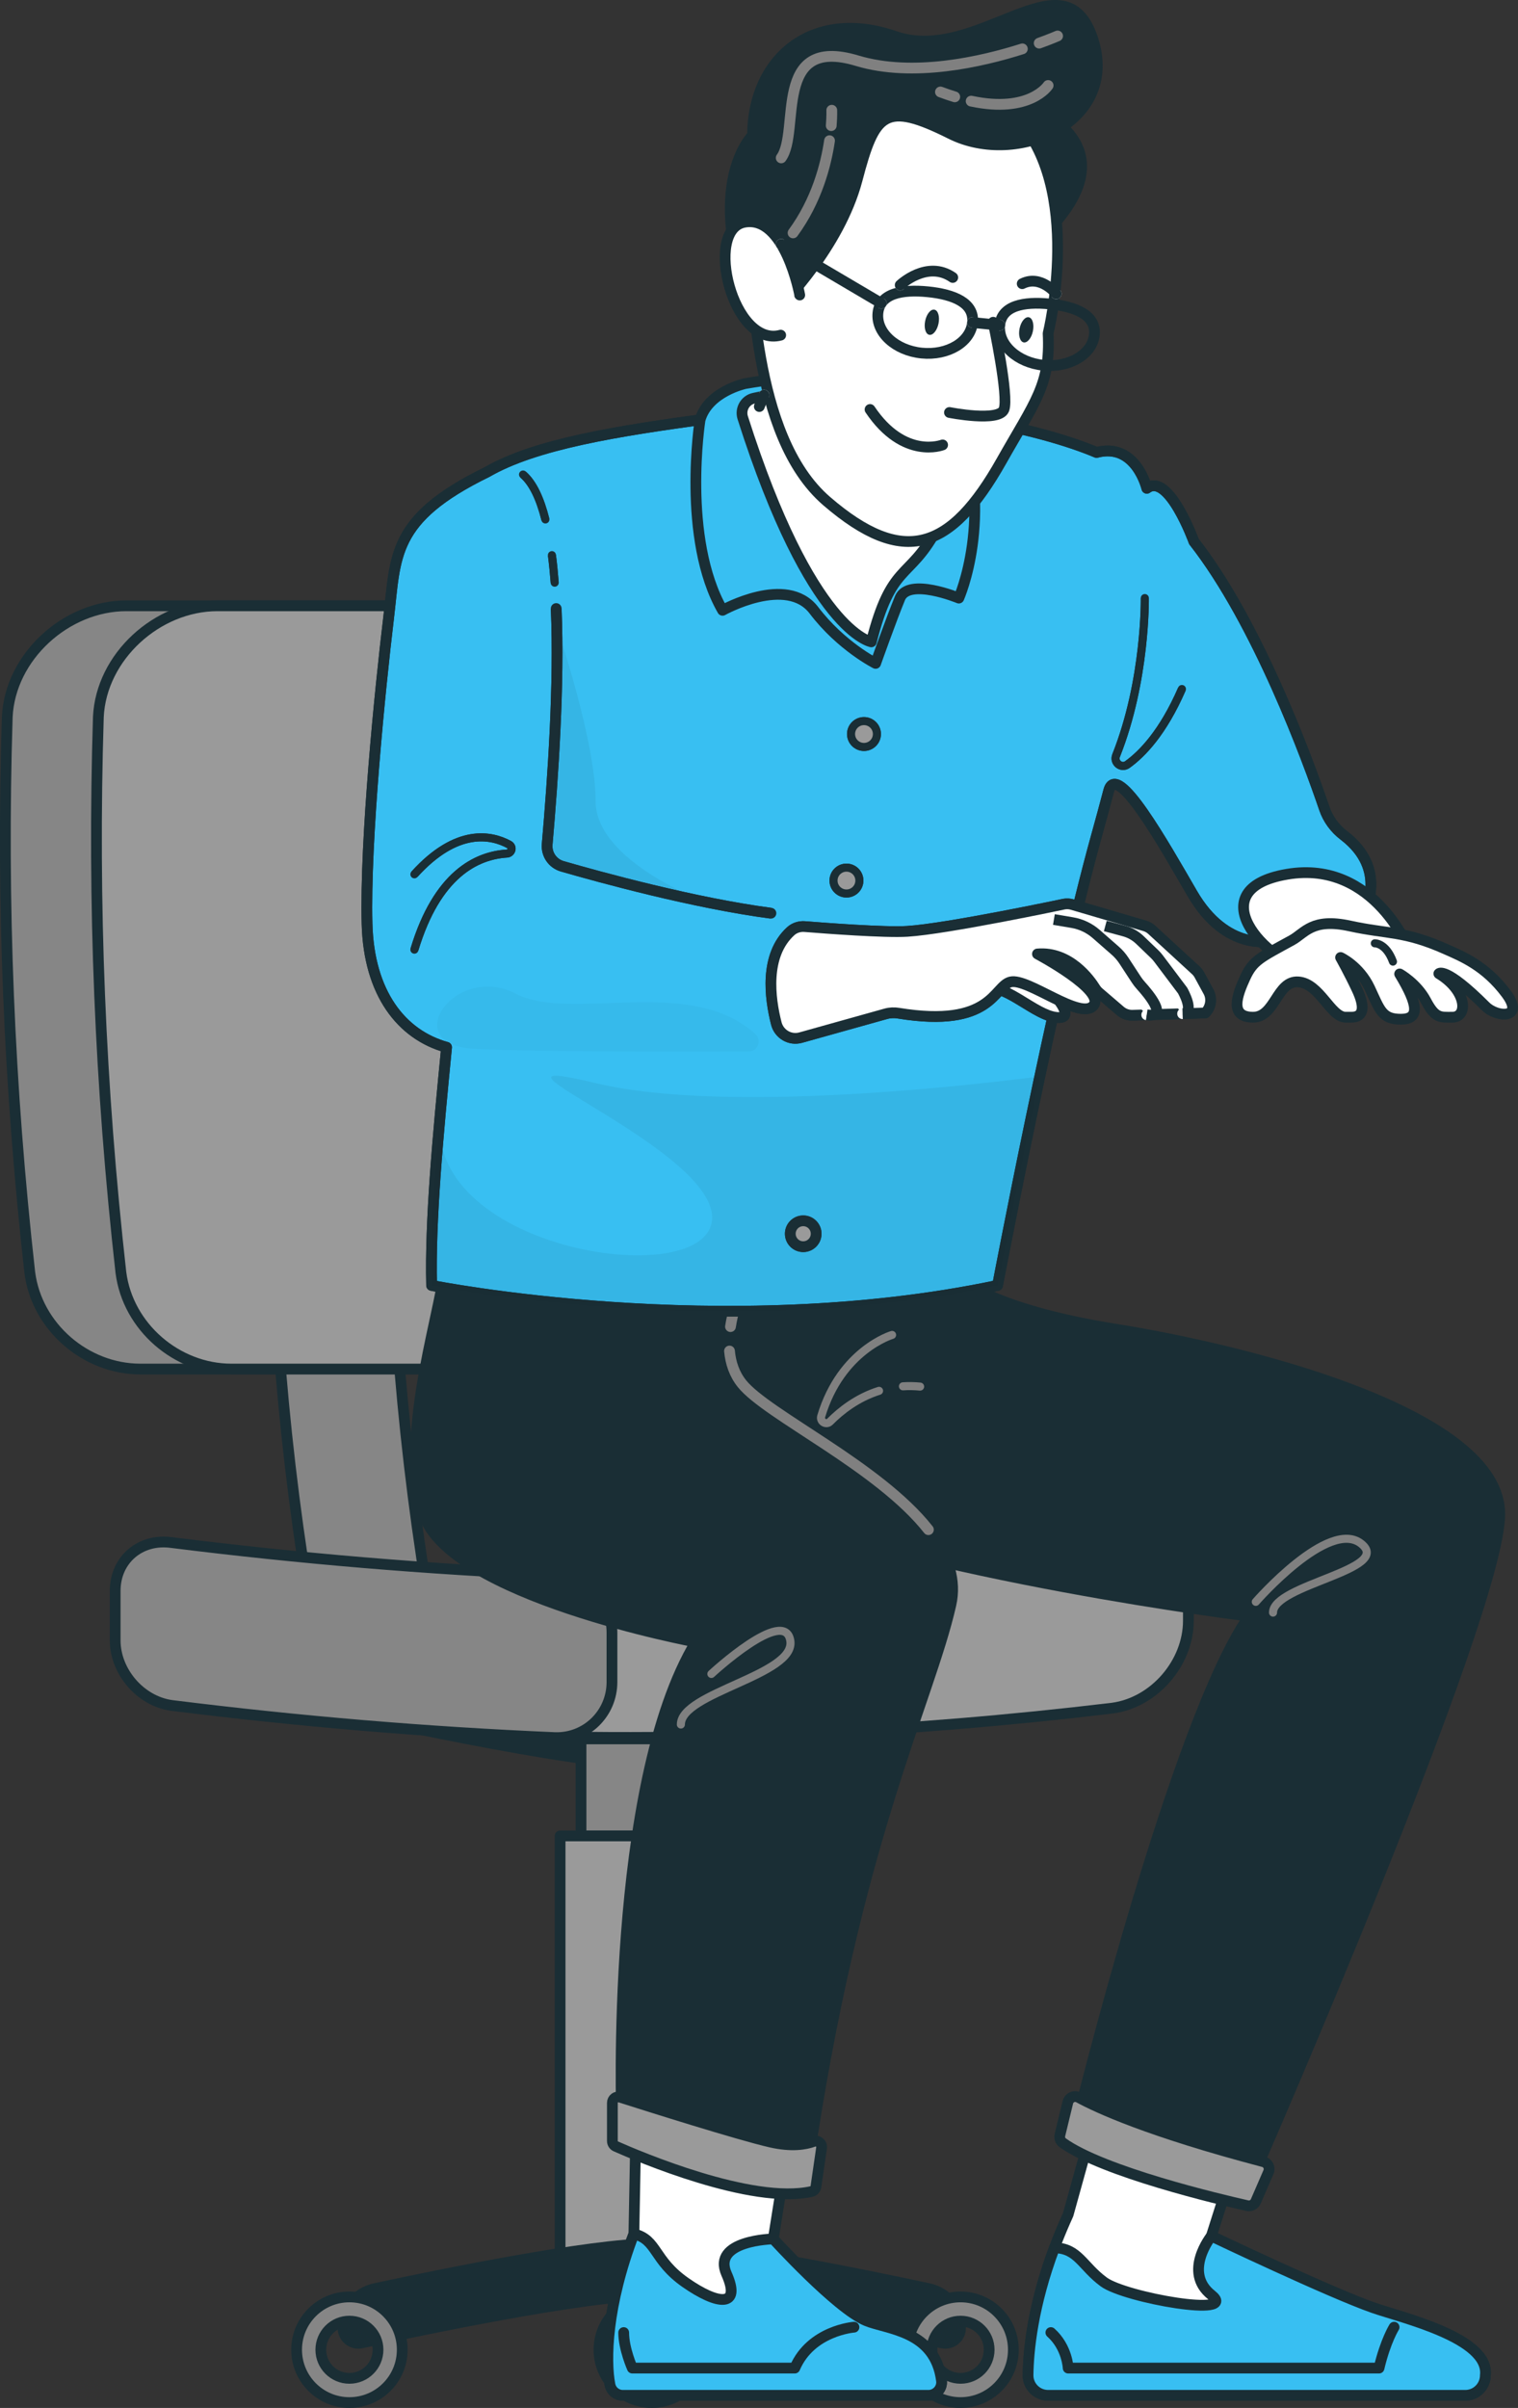 <svg width="188.027" height="298.205" viewBox="0 0 188.027 298.205" fill="none" xmlns="http://www.w3.org/2000/svg" xmlns:xlink="http://www.w3.org/1999/xlink">
	<rect x="0" y="0" width="188.027" height="298.205" fill="#333333" stroke="none"/>
	<desc>
			Created with Pixso.
	</desc>
	<defs/>
	<path id="path126" d="M80.733 218.558C90.567 218.558 118.979 212.139 118.979 212.139L42.488 212.139C42.488 212.139 70.899 218.558 80.733 218.558Z" fill="#1A2E35" fill-opacity="1" fill-rule="nonzero"/>
	<path id="path130" d="M118.979 212.139L42.488 212.139C42.488 212.139 70.899 218.558 80.733 218.558C90.567 218.558 118.979 212.139 118.979 212.139Z" stroke="#1A2E35" stroke-opacity="1" stroke-width="1.333" stroke-linejoin="round"/>
	<path id="path132" d="M71.968 227.362L89.496 227.362L89.496 215.348L71.968 215.348L71.968 227.362Z" fill="#868686" fill-opacity="1" fill-rule="nonzero"/>
	<path id="path132" d="M89.496 227.362L89.496 215.348L71.968 215.348L71.968 227.362L89.496 227.362Z" stroke="#1A2E35" stroke-opacity="1" stroke-width="1.333" stroke-linejoin="round"/>
	<path id="path134" d="M69.376 279.025L92.09 279.025L92.09 227.362L69.376 227.362L69.376 279.025Z" fill="#9A9A9A" fill-opacity="1" fill-rule="nonzero"/>
	<path id="path134" d="M92.09 279.025L92.09 227.362L69.376 227.362L69.376 279.025L92.09 279.025Z" stroke="#1A2E35" stroke-opacity="1" stroke-width="1.333" stroke-linejoin="round"/>
	<path id="path138" d="M38.071 196.816L52.832 196.816C51.192 186.646 49.982 176.283 49.236 166.009L34.474 166.009C35.22 176.283 36.432 186.646 38.071 196.816Z" fill="#868686" fill-opacity="1" fill-rule="nonzero"/>
	<path id="path142" d="M52.832 196.816C51.192 186.646 49.982 176.283 49.236 166.009L34.474 166.009C35.22 176.283 36.432 186.646 38.071 196.816L52.832 196.816Z" stroke="#1A2E35" stroke-opacity="1" stroke-width="1.333" stroke-linejoin="round"/>
	<path id="path146" d="M15.65 75.023L79.28 75.023C86.759 75.023 91.653 81.338 90.207 88.781C86.133 111.688 83.726 134.335 82.933 157.598C82.812 164.338 77.683 169.545 70.938 169.545L17.373 169.545C10.628 169.545 4.556 164.338 3.69 157.598C1.11 134.582 0.178 111.939 0.899 88.781C1.253 81.338 8.169 75.023 15.65 75.023Z" fill="#868686" fill-opacity="1" fill-rule="nonzero"/>
	<path id="path150" d="M79.28 75.023C86.759 75.023 91.653 81.338 90.207 88.781C86.133 111.688 83.726 134.335 82.933 157.598C82.812 164.338 77.683 169.545 70.938 169.545L17.373 169.545C10.628 169.545 4.556 164.338 3.69 157.598C1.11 134.582 0.178 111.939 0.899 88.781C1.253 81.338 8.169 75.023 15.65 75.023L79.28 75.023Z" stroke="#1A2E35" stroke-opacity="1" stroke-width="1.333" stroke-linejoin="round"/>
	<path id="path154" d="M12.184 88.781C11.462 111.939 12.395 134.583 14.976 157.598C15.841 164.338 21.913 169.546 28.658 169.546L70.937 169.546C77.683 169.546 82.812 164.338 82.932 157.598C83.726 134.335 86.134 111.688 90.208 88.781C91.654 81.338 86.76 75.023 79.28 75.023L26.935 75.023C19.454 75.023 12.538 81.338 12.184 88.781Z" fill="#9A9A9A" fill-opacity="1" fill-rule="nonzero"/>
	<path id="path158" d="M14.976 157.598C15.841 164.338 21.913 169.546 28.658 169.546L70.937 169.546C77.683 169.546 82.812 164.338 82.932 157.598C83.726 134.335 86.134 111.688 90.208 88.781C91.654 81.338 86.76 75.023 79.28 75.023L26.935 75.023C19.454 75.023 12.538 81.338 12.184 88.781C11.462 111.939 12.395 134.583 14.976 157.598Z" stroke="#1A2E35" stroke-opacity="1" stroke-width="1.333" stroke-linejoin="round"/>
	<path id="path162" d="M42.487 288.298C42.487 289.51 43.604 290.412 44.789 290.154C51.748 288.636 72.598 284.244 80.733 284.244C88.867 284.244 109.717 288.636 116.677 290.154C117.862 290.412 118.978 289.51 118.978 288.298C118.978 285.948 117.342 283.92 115.045 283.427C106.896 281.676 88.306 277.871 80.733 277.871C73.161 277.871 54.569 281.676 46.421 283.427C44.123 283.92 42.487 285.948 42.487 288.298Z" fill="#1A2E35" fill-opacity="1" fill-rule="nonzero"/>
	<path id="path166" d="M44.789 290.154C51.748 288.636 72.598 284.244 80.733 284.244C88.867 284.244 109.717 288.636 116.677 290.154C117.862 290.412 118.978 289.51 118.978 288.298C118.978 285.948 117.342 283.92 115.045 283.427C106.896 281.676 88.306 277.871 80.733 277.871C73.161 277.871 54.569 281.676 46.421 283.427C44.123 283.92 42.487 285.948 42.487 288.298C42.487 289.51 43.604 290.412 44.789 290.154Z" stroke="#1A2E35" stroke-opacity="1" stroke-width="1.333" stroke-linejoin="round"/>
	<path id="path170" d="M118.979 294.539C120.937 294.539 122.522 292.954 122.522 290.996C122.522 289.04 120.937 287.453 118.979 287.453C117.022 287.453 115.437 289.04 115.437 290.996C115.437 292.954 117.022 294.539 118.979 294.539ZM118.979 284.455C122.592 284.455 125.52 287.384 125.52 290.996C125.52 294.609 122.592 297.539 118.979 297.539C115.366 297.539 112.438 294.609 112.438 290.996C112.438 287.384 115.366 284.455 118.979 284.455Z" fill="#868686" fill-opacity="1" fill-rule="nonzero"/>
	<path id="path174" d="M122.522 290.996C122.522 289.04 120.937 287.453 118.979 287.453C117.022 287.453 115.437 289.04 115.437 290.996C115.437 292.954 117.022 294.539 118.979 294.539C120.937 294.539 122.522 292.954 122.522 290.996ZM125.52 290.996C125.52 294.609 122.592 297.539 118.979 297.539C115.366 297.539 112.438 294.609 112.438 290.996C112.438 287.384 115.366 284.455 118.979 284.455C122.592 284.455 125.52 287.384 125.52 290.996Z" stroke="#1A2E35" stroke-opacity="1" stroke-width="1.333" stroke-linejoin="round"/>
	<path id="path178" d="M80.733 294.539C82.689 294.539 84.274 292.954 84.274 290.996C84.274 289.04 82.689 287.453 80.733 287.453C78.776 287.453 77.189 289.04 77.189 290.996C77.189 292.954 78.776 294.539 80.733 294.539ZM80.733 284.455C84.345 284.455 87.274 287.384 87.274 290.996C87.274 294.609 84.345 297.539 80.733 297.539C77.119 297.539 74.191 294.609 74.191 290.996C74.191 287.384 77.119 284.455 80.733 284.455Z" fill="#868686" fill-opacity="1" fill-rule="nonzero"/>
	<path id="path182" d="M84.274 290.996C84.274 289.04 82.689 287.453 80.733 287.453C78.776 287.453 77.189 289.04 77.189 290.996C77.189 292.954 78.776 294.539 80.733 294.539C82.689 294.539 84.274 292.954 84.274 290.996ZM87.274 290.996C87.274 294.609 84.345 297.539 80.733 297.539C77.119 297.539 74.191 294.609 74.191 290.996C74.191 287.384 77.119 284.455 80.733 284.455C84.345 284.455 87.274 287.384 87.274 290.996Z" stroke="#1A2E35" stroke-opacity="1" stroke-width="1.333" stroke-linejoin="round"/>
	<path id="path186" d="M43.281 294.539C45.238 294.539 46.824 292.954 46.824 290.996C46.824 289.04 45.238 287.453 43.281 287.453C41.324 287.453 39.739 289.04 39.739 290.996C39.739 292.954 41.324 294.539 43.281 294.539ZM43.281 284.455C46.895 284.455 49.823 287.384 49.823 290.996C49.823 294.609 46.895 297.539 43.281 297.539C39.669 297.539 36.74 294.609 36.74 290.996C36.74 287.384 39.669 284.455 43.281 284.455Z" fill="#868686" fill-opacity="1" fill-rule="nonzero"/>
	<path id="path190" d="M46.824 290.996C46.824 289.04 45.238 287.453 43.281 287.453C41.324 287.453 39.739 289.04 39.739 290.996C39.739 292.954 41.324 294.539 43.281 294.539C45.238 294.539 46.824 292.954 46.824 290.996ZM49.823 290.996C49.823 294.609 46.895 297.539 43.281 297.539C39.669 297.539 36.74 294.609 36.74 290.996C36.74 287.384 39.669 284.455 43.281 284.455C46.895 284.455 49.823 287.384 49.823 290.996Z" stroke="#1A2E35" stroke-opacity="1" stroke-width="1.333" stroke-linejoin="round"/>
	<path id="path194" d="M61.344 194.748C87.087 195.545 112.212 194.434 137.783 191.368C142.99 190.669 147.199 194.232 147.199 199.456L147.199 200.705C147.199 205.931 142.99 210.838 137.783 211.539C112.212 214.603 87.087 215.714 61.344 214.918L61.344 194.748Z" fill="#9A9A9A" fill-opacity="1" fill-rule="nonzero"/>
	<path id="path198" d="M137.783 191.368C142.99 190.669 147.199 194.232 147.199 199.456L147.199 200.705C147.199 205.931 142.99 210.838 137.783 211.539C112.212 214.603 87.087 215.714 61.344 214.918L61.344 194.748C87.087 195.545 112.212 194.434 137.783 191.368Z" stroke="#1A2E35" stroke-opacity="1" stroke-width="1.333" stroke-linejoin="round"/>
	<path id="path202" d="M21.253 211.205C37.098 213.186 52.804 214.505 68.758 215.189C72.647 215.298 75.801 212.184 75.801 208.305L75.801 202.181C75.801 198.302 72.647 195.128 68.758 195.019C52.804 194.334 37.098 193.016 21.253 191.035C17.391 190.493 14.266 193.141 14.266 197.019L14.266 203.142C14.266 207.022 17.391 210.663 21.253 211.205Z" fill="#868686" fill-opacity="1" fill-rule="nonzero"/>
	<path id="path206" d="M68.758 215.189C72.647 215.298 75.801 212.184 75.801 208.305L75.801 202.181C75.801 198.302 72.647 195.128 68.758 195.019C52.804 194.334 37.098 193.016 21.253 191.035C17.391 190.493 14.266 193.141 14.266 197.019L14.266 203.142C14.266 207.022 17.391 210.663 21.253 211.205C37.098 213.186 52.804 214.505 68.758 215.189Z" stroke="#1A2E35" stroke-opacity="1" stroke-width="1.333" stroke-linejoin="round"/>
	<path id="path210" d="M127.339 294.14C127.386 290.577 128.116 283.448 132.308 274.252L137.78 254.527L154.84 261.814L150.042 276.918C150.042 276.918 164.708 283.916 170.122 285.804C173.729 287.06 184.516 289.536 183.983 294.156C183.983 295.53 182.87 296.643 181.496 296.643L129.828 296.643C128.446 296.643 127.321 295.521 127.339 294.14Z" fill="#FFFFFF" fill-opacity="1" fill-rule="nonzero"/>
	<path id="path214" d="M132.308 274.252L137.78 254.527L154.84 261.814L150.042 276.918C150.042 276.918 164.708 283.916 170.122 285.804C173.729 287.06 184.516 289.536 183.983 294.156C183.983 295.53 182.87 296.643 181.496 296.643L129.828 296.643C128.446 296.643 127.321 295.521 127.339 294.14C127.386 290.577 128.116 283.448 132.308 274.252Z" stroke="#1A2E35" stroke-opacity="1" stroke-width="1.333" stroke-linejoin="round"/>
	<path id="path218" d="M136.726 282.605C139.392 284.559 153.607 287.047 150.042 284.204C146.478 281.361 150.042 276.918 150.042 276.918C150.042 276.918 164.708 283.915 170.123 285.804C173.73 287.061 184.517 289.535 183.984 294.155C183.984 295.53 182.87 296.643 181.495 296.643L129.828 296.643C128.446 296.643 127.322 295.521 127.339 294.139C127.378 291.132 127.914 285.569 130.604 278.375C133.541 278.412 134.061 280.651 136.726 282.605Z" fill="#38BFF2" fill-opacity="1" fill-rule="nonzero"/>
	<path id="path222" d="M150.042 284.204C146.478 281.361 150.042 276.918 150.042 276.918C150.042 276.918 164.708 283.915 170.123 285.804C173.73 287.061 184.517 289.535 183.984 294.155C183.984 295.53 182.87 296.643 181.495 296.643L129.828 296.643C128.446 296.643 127.322 295.521 127.339 294.139C127.378 291.132 127.914 285.569 130.604 278.375C133.541 278.412 134.061 280.651 136.726 282.605C139.392 284.559 153.607 287.047 150.042 284.204Z" stroke="#1A2E35" stroke-opacity="1" stroke-width="1.333" stroke-linejoin="round"/>
	<path id="path226" d="M114.998 296.643L77.149 296.643C76.366 296.643 75.699 296.088 75.551 295.321C74.971 292.312 75.103 285.585 78.517 276.651L78.853 258.515L98.242 261.814L95.782 277.274C95.782 277.274 103.589 285.864 107.296 287.403C109.903 288.484 115.824 288.598 116.619 294.829C116.743 295.792 115.969 296.643 114.998 296.643Z" fill="#FFFFFF" fill-opacity="1" fill-rule="nonzero"/>
	<path id="path230" d="M77.149 296.643C76.366 296.643 75.699 296.088 75.551 295.321C74.971 292.312 75.103 285.585 78.517 276.651L78.853 258.515L98.242 261.814L95.782 277.274C95.782 277.274 103.589 285.864 107.296 287.403C109.903 288.484 115.824 288.598 116.619 294.829C116.743 295.792 115.969 296.643 114.998 296.643L77.149 296.643Z" stroke="#1A2E35" stroke-opacity="1" stroke-width="1.333" stroke-linejoin="round"/>
	<path id="path234" d="M84.906 282.673C88.908 285.471 91.857 285.804 89.991 281.607C88.126 277.412 95.782 277.274 95.782 277.274C95.782 277.274 103.589 285.864 107.297 287.403C109.903 288.483 115.825 288.598 116.62 294.828C116.743 295.792 115.97 296.643 114.998 296.643L77.149 296.643C76.366 296.643 75.699 296.089 75.551 295.32C74.971 292.311 75.103 285.584 78.518 276.651C81.438 277.363 80.904 279.876 84.906 282.673Z" fill="#38BFF2" fill-opacity="1" fill-rule="nonzero"/>
	<path id="path238" d="M89.991 281.607C88.126 277.412 95.782 277.274 95.782 277.274C95.782 277.274 103.589 285.864 107.297 287.403C109.903 288.483 115.825 288.598 116.62 294.828C116.743 295.792 115.97 296.643 114.998 296.643L77.149 296.643C76.366 296.643 75.699 296.089 75.551 295.32C74.971 292.311 75.103 285.584 78.518 276.651C81.438 277.363 80.904 279.876 84.906 282.673C88.908 285.471 91.857 285.804 89.991 281.607Z" stroke="#1A2E35" stroke-opacity="1" stroke-width="1.333" stroke-linejoin="round"/>
	<path id="path242" d="M118.767 158.212C118.767 158.212 122.578 162.122 138.176 164.61C153.774 167.097 186.117 174.917 185.761 187.712C185.406 200.506 155.552 268.744 155.552 268.744C155.552 268.744 140.625 265.9 133.694 261.636C133.694 261.636 145.709 212.945 154.718 200.15C154.718 200.15 114.275 195.175 91.909 185.934C69.543 176.693 82.693 155.663 82.693 155.663L118.767 158.212Z" fill="#1A2E35" fill-opacity="1" fill-rule="nonzero"/>
	<path id="path246" d="M138.176 164.61C153.774 167.097 186.117 174.917 185.761 187.712C185.406 200.506 155.552 268.744 155.552 268.744C155.552 268.744 140.625 265.9 133.694 261.636C133.694 261.636 145.709 212.945 154.718 200.15C154.718 200.15 114.275 195.175 91.909 185.934C69.543 176.693 82.693 155.663 82.693 155.663L118.767 158.212C118.767 158.212 122.578 162.122 138.176 164.61Z" stroke="#1A2E35" stroke-opacity="1" stroke-width="1.333" stroke-linejoin="round"/>
	<path id="path250" d="M93.356 156.416C93.356 156.416 87.619 166.031 91.909 171.363C96.198 176.694 120.528 186.646 117.782 198.729C115.035 210.813 105.951 227.872 100.026 268.388C100.026 268.388 86.247 266.256 77.006 262.347C77.006 262.347 75.475 221.12 86.191 203.349C86.191 203.349 55.504 197.663 52.395 187.356C49.285 177.05 55.103 161.288 55.215 155.664L93.356 156.416Z" fill="#1A2E35" fill-opacity="1" fill-rule="nonzero"/>
	<path id="path254" d="M91.909 171.363C96.198 176.694 120.528 186.646 117.782 198.729C115.035 210.813 105.951 227.872 100.026 268.388C100.026 268.388 86.247 266.256 77.006 262.347C77.006 262.347 75.475 221.12 86.191 203.349C86.191 203.349 55.504 197.663 52.395 187.356C49.285 177.05 55.103 161.288 55.215 155.664L93.356 156.416C93.356 156.416 87.619 166.031 91.909 171.363Z" stroke="#1A2E35" stroke-opacity="1" stroke-width="1.333" stroke-linejoin="round"/>
	<path id="path258" d="M111.845 171.684C112.524 171.639 113.232 171.646 113.969 171.718" stroke="#808080" stroke-opacity="1" stroke-width="1" stroke-linejoin="round" stroke-linecap="round"/>
	<path id="path262" d="M110.496 165.321C110.496 165.321 104.193 167.175 101.721 175.388C101.524 176.04 102.336 176.538 102.813 176.053C104.126 174.727 106.173 173.097 108.883 172.242" stroke="#808080" stroke-opacity="1" stroke-width="1" stroke-linejoin="round" stroke-linecap="round"/>
	<path id="path266" d="M157.683 199.706C157.683 196.24 172.61 194.375 168.611 191.177C164.613 187.978 155.55 198.374 155.55 198.374" stroke="#808080" stroke-opacity="1" stroke-width="1" stroke-linejoin="round" stroke-linecap="round"/>
	<path id="path270" d="M84.337 213.567C84.337 209.599 98.602 207.436 97.889 203.171C97.176 198.907 88.114 207.303 88.114 207.303" stroke="#808080" stroke-opacity="1" stroke-width="1" stroke-linejoin="round" stroke-linecap="round"/>
	<path id="path274" d="M157.123 268.988L155.553 272.612C155.374 273.023 154.933 273.252 154.496 273.153C151.048 272.376 136.674 268.98 131.626 265.36C131.326 265.145 131.201 264.757 131.289 264.397L132.268 260.358C132.413 259.759 133.084 259.464 133.625 259.76C135.892 260.999 142.216 263.952 156.495 267.712C157.048 267.857 157.35 268.462 157.123 268.988Z" fill="#9A9A9A" fill-opacity="1" fill-rule="nonzero"/>
	<path id="path278" d="M155.553 272.612C155.374 273.023 154.933 273.252 154.496 273.153C151.048 272.376 136.674 268.98 131.626 265.36C131.326 265.145 131.201 264.757 131.289 264.397L132.268 260.358C132.413 259.759 133.084 259.464 133.625 259.76C135.892 260.999 142.216 263.952 156.495 267.712C157.048 267.857 157.35 268.462 157.123 268.988L155.553 272.612Z" stroke="#1A2E35" stroke-opacity="1" stroke-width="1.333" stroke-linejoin="round"/>
	<path id="path282" d="M101.762 266.002C101.84 265.458 101.314 265.007 100.799 265.197C99.776 265.577 98.045 265.873 95.443 265.278C91.491 264.375 80.173 260.793 76.807 259.719C76.33 259.568 75.852 259.925 75.852 260.425L75.852 265.139C75.852 265.431 76.017 265.692 76.283 265.811C78.931 266.99 93.097 273.058 100.511 271.404C100.806 271.338 101.024 271.085 101.067 270.784L101.762 266.002Z" fill="#9A9A9A" fill-opacity="1" fill-rule="nonzero"/>
	<path id="path286" d="M100.799 265.197C99.776 265.577 98.045 265.873 95.443 265.278C91.491 264.375 80.173 260.793 76.807 259.719C76.33 259.568 75.852 259.925 75.852 260.425L75.852 265.139C75.852 265.431 76.017 265.692 76.283 265.811C78.931 266.99 93.097 273.058 100.511 271.404C100.806 271.338 101.024 271.085 101.067 270.784L101.762 266.002C101.84 265.458 101.314 265.007 100.799 265.197Z" stroke="#1A2E35" stroke-opacity="1" stroke-width="1.333" stroke-linejoin="round"/>
	<path id="path290" d="M90.36 167.313C90.494 168.772 90.953 170.174 91.908 171.362C95.038 175.251 108.828 181.597 114.997 189.437" stroke="#808080" stroke-opacity="1" stroke-width="1.333" stroke-linejoin="round" stroke-linecap="round"/>
	<path id="path294" d="M91.024 161.89C90.799 162.658 90.608 163.467 90.482 164.291" stroke="#808080" stroke-opacity="1" stroke-width="1.333" stroke-linejoin="round" stroke-linecap="round"/>
	<path id="path298" d="M172.681 288.203C172.681 288.203 171.614 289.89 170.815 293.267L132.308 293.267C132.308 293.267 132.206 290.686 130.165 288.869" stroke="#1A2E35" stroke-opacity="1" stroke-width="1.333" stroke-linejoin="round" stroke-linecap="round"/>
	<path id="path302" d="M105.776 288.203C105.776 288.203 100.445 288.602 98.446 293.267L78.321 293.267C78.321 293.267 77.254 290.868 77.254 288.869" stroke="#1A2E35" stroke-opacity="1" stroke-width="1.333" stroke-linejoin="round" stroke-linecap="round"/>
	<path id="path306" d="M137.335 97.91C136.84 99.793 136.333 101.657 135.825 103.48C130.494 122.672 123.565 159.19 123.565 159.19C89.446 166.387 53.461 159.19 53.461 159.19C53.265 151.229 54.234 140.728 55.315 129.698C49.719 128.15 45.684 122.986 45.464 114.409C45.198 104.013 47.082 85.296 48.13 76.558C49.052 68.868 48.397 64.297 60.306 58.47C66.275 55.024 76.186 53.395 88.38 51.769C112.37 48.57 129.681 53.417 135.825 56.033C140.696 54.751 142.051 60.47 142.051 60.47C144.75 58.426 147.882 67.064 147.882 67.064C155.773 77.134 161.981 94.089 164.044 100.136C164.496 101.461 165.341 102.605 166.454 103.453C172.051 107.722 168.94 112.998 168.94 112.998L157.478 116.511C157.478 116.511 151.925 117.956 147.683 110.654C144.133 104.544 138.334 94.188 137.335 97.91Z" fill="#38BFF2" fill-opacity="1" fill-rule="nonzero"/>
	<path id="path342" d="M135.826 103.48C130.495 122.672 123.565 159.19 123.565 159.19C89.446 166.387 53.461 159.19 53.461 159.19C53.266 151.229 54.235 140.728 55.315 129.698C49.719 128.15 45.685 122.986 45.465 114.409C45.198 104.013 47.083 85.296 48.13 76.558C49.053 68.868 48.397 64.297 60.307 58.47C66.275 55.024 76.186 53.395 88.38 51.769C112.37 48.57 129.681 53.417 135.826 56.033C140.696 54.751 142.052 60.47 142.052 60.47C144.75 58.426 147.883 67.064 147.883 67.064C155.774 77.134 161.981 94.089 164.044 100.136C164.497 101.461 165.342 102.605 166.454 103.453C172.052 107.722 168.94 112.998 168.94 112.998L157.479 116.511C157.479 116.511 151.926 117.956 147.683 110.654C144.134 104.544 138.335 94.188 137.335 97.91C136.841 99.793 136.333 101.657 135.826 103.48Z" stroke="#1A2E35" stroke-opacity="1" stroke-width="1.333" stroke-linejoin="round"/>
	<g opacity="0.3">
		<g opacity="0.3">
			<g opacity="0.3">
				<path id="path352" d="M53.462 159.19C53.321 153.43 53.792 146.332 54.47 138.675C53.308 154.906 87.118 159.986 88.184 151.188C89.25 142.387 55.315 129.699 73.78 134.134C89.895 138.004 121.115 134.307 128.798 133.303C125.848 147.172 123.566 159.19 123.566 159.19C89.447 166.387 53.462 159.19 53.462 159.19Z" fill="#000000" fill-opacity="1" fill-rule="nonzero"/>
			</g>
		</g>
	</g>
	<g opacity="0.3">
		<g opacity="0.3">
			<g opacity="0.3">
				<path id="path368" d="M68.964 77.624C68.964 77.624 73.789 91.752 73.779 99.215C73.769 106.671 87.314 111.681 87.337 111.691C80.085 110.212 73.023 108.262 69.649 107.288C68.452 106.942 67.669 105.806 67.778 104.564C68.443 96.912 69.164 86.608 68.963 77.624L68.964 77.624Z" fill="#000000" fill-opacity="1" fill-rule="nonzero"/>
			</g>
		</g>
	</g>
	<path id="path378" d="M141.803 74.067C141.803 74.067 141.965 84.23 138.247 93.57C137.902 94.435 138.886 95.225 139.644 94.683C141.473 93.373 144.059 90.705 146.398 85.329" stroke="#1A2E35" stroke-opacity="1" stroke-width="1" stroke-linejoin="round" stroke-linecap="round"/>
	<path id="path382" d="M51.329 117.607C54.141 108.28 59.01 105.943 62.783 105.708C63.39 105.671 63.591 104.877 63.058 104.588C60.868 103.402 56.595 102.466 51.329 108.278" stroke="#1A2E35" stroke-opacity="1" stroke-width="1" stroke-linejoin="round" stroke-linecap="round"/>
	<path id="path386" d="M105.415 90.903C105.415 91.788 106.133 92.504 107.017 92.504C107.901 92.504 108.619 91.788 108.619 90.903C108.619 90.018 107.901 89.302 107.017 89.302C106.133 89.302 105.415 90.018 105.415 90.903Z" fill="#9A9A9A" fill-opacity="1" fill-rule="nonzero"/>
	<path id="path390" d="M107.017 92.504C107.901 92.504 108.619 91.788 108.619 90.903C108.619 90.018 107.901 89.302 107.017 89.302C106.133 89.302 105.415 90.018 105.415 90.903C105.415 91.788 106.133 92.504 107.017 92.504Z" stroke="#1A2E35" stroke-opacity="1" stroke-width="1" stroke-linejoin="round"/>
	<path id="path394" d="M103.244 109.052C103.244 109.937 103.962 110.653 104.847 110.653C105.732 110.653 106.448 109.937 106.448 109.052C106.448 108.167 105.732 107.449 104.847 107.449C103.962 107.449 103.244 108.167 103.244 109.052Z" fill="#9A9A9A" fill-opacity="1" fill-rule="nonzero"/>
	<path id="path398" d="M104.847 110.653C105.732 110.653 106.448 109.937 106.448 109.052C106.448 108.167 105.732 107.449 104.847 107.449C103.962 107.449 103.244 108.167 103.244 109.052C103.244 109.937 103.962 110.653 104.847 110.653Z" stroke="#1A2E35" stroke-opacity="1" stroke-width="1" stroke-linejoin="round"/>
	<path id="path402" d="M97.889 152.79C97.889 153.674 98.606 154.392 99.491 154.392C100.375 154.392 101.093 153.674 101.093 152.79C101.093 151.905 100.375 151.188 99.491 151.188C98.606 151.188 97.889 151.905 97.889 152.79Z" fill="#9A9A9A" fill-opacity="1" fill-rule="nonzero"/>
	<path id="path406" d="M99.491 154.392C100.375 154.392 101.093 153.674 101.093 152.79C101.093 151.905 100.375 151.188 99.491 151.188C98.606 151.188 97.889 151.905 97.889 152.79C97.889 153.674 98.606 154.392 99.491 154.392Z" stroke="#1A2E35" stroke-opacity="1" stroke-width="1.333" stroke-linejoin="round"/>
	<path id="path410" d="M128.505 120.939C128.505 120.939 133.742 125.935 131.251 126.013C128.762 126.091 125.611 122.671 122.723 122.272C119.833 121.872 124.498 120.106 124.498 120.106L128.505 120.939Z" fill="#FFFFFF" fill-opacity="1" fill-rule="nonzero"/>
	<path id="path414" d="M131.251 126.013C128.762 126.091 125.611 122.671 122.723 122.272C119.833 121.872 124.498 120.106 124.498 120.106L128.505 120.939C128.505 120.939 133.742 125.935 131.251 126.013Z" stroke="#1A2E35" stroke-opacity="1" stroke-width="1.333" stroke-linejoin="round"/>
	<path id="path418" d="M97.936 115.328C98.405 114.9 99.04 114.699 99.674 114.75C102.239 114.955 109.588 115.513 112.37 115.341C117.289 115.039 131.797 111.965 131.797 111.965C132.133 111.907 132.479 111.926 132.806 112.022L141.79 114.661C142.117 114.758 142.417 114.928 142.669 115.159L148.107 120.156C148.286 120.322 148.438 120.515 148.555 120.729L149.681 122.794C150.158 123.668 149.996 124.752 149.286 125.449L140.289 125.731C139.733 125.748 139.191 125.557 138.769 125.195L136.104 122.91C135.928 122.758 135.777 122.578 135.653 122.38C134.997 121.326 132.486 117.799 128.504 118.14C128.504 118.14 137.026 122.672 135.426 124.538C133.827 126.403 127.296 121.072 125.164 121.605C123.078 122.127 122.89 127.368 111.284 125.474C110.769 125.389 110.235 125.41 109.732 125.549L99.178 128.501C97.856 128.871 96.499 128.077 96.159 126.748C95.369 123.66 94.648 118.325 97.936 115.328Z" fill="#FFFFFF" fill-opacity="1" fill-rule="nonzero"/>
	<path id="path422" d="M99.674 114.75C102.239 114.955 109.588 115.513 112.37 115.341C117.289 115.039 131.797 111.965 131.797 111.965C132.133 111.907 132.479 111.926 132.806 112.022L141.79 114.661C142.117 114.758 142.417 114.928 142.669 115.159L148.107 120.156C148.286 120.322 148.438 120.515 148.555 120.729L149.681 122.794C150.158 123.668 149.996 124.752 149.286 125.449L140.289 125.731C139.733 125.748 139.191 125.557 138.769 125.195L136.104 122.91C135.928 122.758 135.777 122.578 135.653 122.38C134.997 121.326 132.486 117.799 128.504 118.14C128.504 118.14 137.026 122.672 135.426 124.538C133.827 126.403 127.296 121.072 125.164 121.605C123.078 122.127 122.89 127.368 111.284 125.474C110.769 125.389 110.235 125.41 109.732 125.549L99.178 128.501C97.856 128.871 96.499 128.077 96.159 126.748C95.369 123.66 94.648 118.325 97.936 115.328C98.405 114.9 99.04 114.699 99.674 114.75Z" stroke="#1A2E35" stroke-opacity="1" stroke-width="1.333" stroke-linejoin="round"/>
	<path id="path426" d="M130.542 113.875L132.807 114.257C133.909 114.443 134.939 114.932 135.781 115.669L138.133 117.727C138.548 118.09 138.911 118.507 139.212 118.967L140.756 121.329C140.926 121.589 141.118 121.833 141.327 122.064C142.244 123.074 144.768 126.076 142.041 125.676M130.454 114.516L130.431 114.533C130.063 114.47 129.823 114.132 129.885 113.764C129.947 113.396 130.285 113.156 130.653 113.218L130.669 113.241L130.454 114.516ZM141.967 126.319L141.944 126.336C141.575 126.282 141.328 125.949 141.381 125.579C141.436 125.21 141.769 124.962 142.138 125.016L142.155 125.039L141.967 126.319Z" fill="#FFFFFF" fill-opacity="1" fill-rule="nonzero"/>
	<path id="path426" d="M130.542 113.875L132.807 114.257C133.909 114.443 134.939 114.932 135.781 115.669L138.133 117.727C138.548 118.09 138.911 118.507 139.212 118.967L140.756 121.329C140.926 121.589 141.118 121.833 141.327 122.064C142.244 123.074 144.768 126.076 142.041 125.676" stroke="#1A2E35" stroke-opacity="1" stroke-width="1.333" stroke-linejoin="round" stroke-linecap="round"/>
	<path id="path430" d="M136.907 114.675L139.247 115.307C139.976 115.504 140.643 115.882 141.188 116.405L143.012 118.157C143.185 118.323 143.345 118.503 143.489 118.696L146.482 122.671C146.482 122.671 148.086 125.487 146.482 125.537M136.757 115.304L136.733 115.318C136.373 115.221 136.166 114.861 136.263 114.501C136.361 114.141 136.72 113.934 137.081 114.031L137.095 114.056L136.757 115.304ZM146.523 126.183L146.503 126.204C146.13 126.215 145.828 125.931 145.816 125.558C145.805 125.185 146.089 124.883 146.462 124.871L146.482 124.89L146.523 126.183Z" fill="#FFFFFF" fill-opacity="1" fill-rule="nonzero"/>
	<path id="path430" d="M136.907 114.675L139.247 115.307C139.976 115.504 140.643 115.882 141.188 116.405L143.012 118.157C143.185 118.323 143.345 118.503 143.489 118.696L146.482 122.671C146.482 122.671 148.086 125.487 146.482 125.537" stroke="#1A2E35" stroke-opacity="1" stroke-width="1.333" stroke-linejoin="round" stroke-linecap="round"/>
	<path id="path434" d="M68.894 75.362C69.289 84.832 68.499 96.262 67.776 104.564C67.669 105.805 68.45 106.941 69.648 107.287C74.303 108.632 85.976 111.839 95.491 113.094" stroke="#1A2E35" stroke-opacity="1" stroke-width="1.333" stroke-linejoin="round" stroke-linecap="round"/>
	<path id="path438" d="M68.363 68.751C68.503 69.835 68.617 70.975 68.707 72.161" stroke="#1A2E35" stroke-opacity="1" stroke-width="1" stroke-linejoin="round" stroke-linecap="round"/>
	<path id="path442" d="M64.785 58.766C66.008 59.817 66.908 61.766 67.555 64.33" stroke="#1A2E35" stroke-opacity="1" stroke-width="1" stroke-linejoin="round" stroke-linecap="round"/>
	<path id="path446" d="M118.17 52.434C118.17 52.434 117.504 50.302 113.906 49.102C110.307 47.903 97.856 45.982 91.449 49.102C85.04 52.223 97.313 69.161 97.313 69.161L103.043 77.023L108.107 80.822L110.374 74.068L113.306 71.026C113.306 71.026 119.637 65.829 119.104 60.697C118.57 55.567 118.17 52.434 118.17 52.434Z" fill="#FFFFFF" fill-opacity="1" fill-rule="nonzero"/>
	<path id="path450" d="M91.999 51.73C100.463 78.302 107.927 79.489 107.927 79.489C110.414 69.716 112.547 71.849 115.923 65.742C118.633 60.842 117.716 54.63 117.249 52.367C117.135 51.817 116.786 51.339 116.285 51.084C107.886 46.809 97.61 48.381 93.372 49.318C92.294 49.555 91.665 50.679 91.999 51.73ZM86.714 51.993C87.714 48.486 92.289 47.503 92.289 47.503C114.146 43.771 118.767 51.717 118.767 51.717C123.209 64.103 118.767 74.068 118.767 74.068C118.767 74.068 112.547 71.493 111.48 74.068C110.414 76.641 108.46 82.155 108.46 82.155C108.46 82.155 104.195 80.022 100.818 75.581C97.443 71.138 89.501 75.581 89.501 75.581C84.405 66.695 86.714 51.993 86.714 51.993Z" fill="#38BFF2" fill-opacity="1" fill-rule="nonzero"/>
	<g opacity="0.4">
		<g opacity="0.4">
			<g opacity="0.4">
				<path id="path468" d="M91.999 51.731C100.463 78.302 107.927 79.49 107.927 79.49C110.414 69.717 112.547 71.849 115.923 65.742C118.633 60.843 117.716 54.631 117.249 52.367C117.135 51.817 116.786 51.339 116.285 51.084C107.886 46.809 97.61 48.382 93.372 49.318C92.294 49.556 91.665 50.679 91.999 51.731ZM86.714 51.993C87.714 48.486 92.289 47.503 92.289 47.503C114.146 43.771 118.767 51.717 118.767 51.717C123.209 64.103 118.767 74.068 118.767 74.068C118.767 74.068 112.547 71.493 111.48 74.068C110.414 76.642 108.46 82.155 108.46 82.155C108.46 82.155 104.195 80.023 100.818 75.581C97.443 71.138 89.501 75.581 89.501 75.581C84.405 66.695 86.714 51.993 86.714 51.993Z" fill="#FFFFFF" fill-opacity="1" fill-rule="nonzero"/>
			</g>
		</g>
	</g>
	<path id="path342" d="M135.826 103.48C130.495 122.672 123.565 159.19 123.565 159.19C89.446 166.387 53.461 159.19 53.461 159.19C53.266 151.229 54.235 140.728 55.315 129.698C49.719 128.15 45.685 122.986 45.465 114.409C45.198 104.013 47.083 85.296 48.13 76.558C49.053 68.868 48.397 64.297 60.307 58.47C66.275 55.024 76.186 53.395 88.38 51.769C112.37 48.57 129.681 53.417 135.826 56.033C140.696 54.751 142.052 60.47 142.052 60.47C144.75 58.426 147.883 67.064 147.883 67.064C155.774 77.134 161.981 94.089 164.044 100.136C164.497 101.461 165.342 102.605 166.454 103.453C172.052 107.722 168.94 112.998 168.94 112.998L157.479 116.511C157.479 116.511 151.926 117.956 147.683 110.654C144.134 104.544 138.335 94.188 137.335 97.91C136.841 99.793 136.333 101.657 135.826 103.48Z" stroke="#1A2E35" stroke-opacity="1" stroke-width="1.333" stroke-linejoin="round"/>
	<g opacity="0.3">
		<g opacity="0.3">
			<g opacity="0.3">
				<path id="path352" d="M53.462 159.19C53.321 153.43 53.792 146.332 54.47 138.675C53.308 154.906 87.118 159.986 88.184 151.188C89.25 142.387 55.315 129.699 73.78 134.134C89.895 138.004 121.115 134.307 128.798 133.303C125.848 147.172 123.566 159.19 123.566 159.19C89.447 166.387 53.462 159.19 53.462 159.19Z" fill="#000000" fill-opacity="1" fill-rule="nonzero"/>
			</g>
		</g>
	</g>
	<g opacity="0.3">
		<g opacity="0.3">
			<g opacity="0.3">
				<path id="path368" d="M68.964 77.624C68.964 77.624 73.789 91.752 73.779 99.215C73.769 106.671 87.314 111.681 87.337 111.691C80.085 110.212 73.023 108.262 69.649 107.288C68.452 106.942 67.669 105.806 67.778 104.564C68.443 96.912 69.164 86.608 68.963 77.624L68.964 77.624Z" fill="#000000" fill-opacity="1" fill-rule="nonzero"/>
			</g>
		</g>
	</g>
	<path id="path378" d="M141.803 74.067C141.803 74.067 141.965 84.23 138.247 93.57C137.902 94.435 138.886 95.225 139.644 94.683C141.473 93.373 144.059 90.705 146.398 85.329" stroke="#1A2E35" stroke-opacity="1" stroke-width="1" stroke-linejoin="round"/>
	<path id="path382" d="M51.329 117.607C54.141 108.28 59.01 105.943 62.783 105.708C63.39 105.671 63.591 104.877 63.058 104.588C60.868 103.402 56.595 102.466 51.329 108.278" stroke="#1A2E35" stroke-opacity="1" stroke-width="1" stroke-linejoin="round"/>
	<path id="path386" d="M105.415 90.903C105.415 91.788 106.133 92.504 107.017 92.504C107.901 92.504 108.619 91.788 108.619 90.903C108.619 90.018 107.901 89.302 107.017 89.302C106.133 89.302 105.415 90.018 105.415 90.903Z" fill="#9A9A9A" fill-opacity="1" fill-rule="nonzero"/>
	<path id="path390" d="M107.017 92.504C107.901 92.504 108.619 91.788 108.619 90.903C108.619 90.018 107.901 89.302 107.017 89.302C106.133 89.302 105.415 90.018 105.415 90.903C105.415 91.788 106.133 92.504 107.017 92.504Z" stroke="#1A2E35" stroke-opacity="1" stroke-width="1" stroke-linejoin="round"/>
	<path id="path394" d="M103.244 109.052C103.244 109.937 103.962 110.653 104.847 110.653C105.732 110.653 106.448 109.937 106.448 109.052C106.448 108.167 105.732 107.449 104.847 107.449C103.962 107.449 103.244 108.167 103.244 109.052Z" fill="#9A9A9A" fill-opacity="1" fill-rule="nonzero"/>
	<path id="path398" d="M104.847 110.653C105.732 110.653 106.448 109.937 106.448 109.052C106.448 108.167 105.732 107.449 104.847 107.449C103.962 107.449 103.244 108.167 103.244 109.052C103.244 109.937 103.962 110.653 104.847 110.653Z" stroke="#1A2E35" stroke-opacity="1" stroke-width="1" stroke-linejoin="round"/>
	<path id="path402" d="M97.889 152.79C97.889 153.674 98.606 154.392 99.491 154.392C100.375 154.392 101.093 153.674 101.093 152.79C101.093 151.905 100.375 151.188 99.491 151.188C98.606 151.188 97.889 151.905 97.889 152.79Z" fill="#9A9A9A" fill-opacity="1" fill-rule="nonzero"/>
	<path id="path406" d="M99.491 154.392C100.375 154.392 101.093 153.674 101.093 152.79C101.093 151.905 100.375 151.188 99.491 151.188C98.606 151.188 97.889 151.905 97.889 152.79C97.889 153.674 98.606 154.392 99.491 154.392Z" stroke="#1A2E35" stroke-opacity="1" stroke-width="1.333" stroke-linejoin="round"/>
	<path id="path410" d="M128.505 120.939C128.505 120.939 133.742 125.935 131.251 126.013C128.762 126.091 125.611 122.671 122.723 122.272C119.833 121.872 124.498 120.106 124.498 120.106L128.505 120.939Z" fill="#FFFFFF" fill-opacity="1" fill-rule="nonzero"/>
	<path id="path414" d="M131.251 126.013C128.762 126.091 125.611 122.671 122.723 122.272C119.833 121.872 124.498 120.106 124.498 120.106L128.505 120.939C128.505 120.939 133.742 125.935 131.251 126.013Z" stroke="#1A2E35" stroke-opacity="1" stroke-width="1.333" stroke-linejoin="round"/>
	<path id="path418" d="M97.936 115.328C98.405 114.9 99.04 114.699 99.674 114.75C102.239 114.955 109.588 115.513 112.37 115.341C117.289 115.039 131.797 111.965 131.797 111.965C132.133 111.907 132.479 111.926 132.806 112.022L141.79 114.661C142.117 114.758 142.417 114.928 142.669 115.159L148.107 120.156C148.286 120.322 148.438 120.515 148.555 120.729L149.681 122.794C150.158 123.668 149.996 124.752 149.286 125.449L140.289 125.731C139.733 125.748 139.191 125.557 138.769 125.195L136.104 122.91C135.928 122.758 135.777 122.578 135.653 122.38C134.997 121.326 132.486 117.799 128.504 118.14C128.504 118.14 137.026 122.672 135.426 124.538C133.827 126.403 127.296 121.072 125.164 121.605C123.078 122.127 122.89 127.368 111.284 125.474C110.769 125.389 110.235 125.41 109.732 125.549L99.178 128.501C97.856 128.871 96.499 128.077 96.159 126.748C95.369 123.66 94.648 118.325 97.936 115.328Z" fill="#FFFFFF" fill-opacity="1" fill-rule="nonzero"/>
	<path id="path422" d="M99.674 114.75C102.239 114.955 109.588 115.513 112.37 115.341C117.289 115.039 131.797 111.965 131.797 111.965C132.133 111.907 132.479 111.926 132.806 112.022L141.79 114.661C142.117 114.758 142.417 114.928 142.669 115.159L148.107 120.156C148.286 120.322 148.438 120.515 148.555 120.729L149.681 122.794C150.158 123.668 149.996 124.752 149.286 125.449L140.289 125.731C139.733 125.748 139.191 125.557 138.769 125.195L136.104 122.91C135.928 122.758 135.777 122.578 135.653 122.38C134.997 121.326 132.486 117.799 128.504 118.14C128.504 118.14 137.026 122.672 135.426 124.538C133.827 126.403 127.296 121.072 125.164 121.605C123.078 122.127 122.89 127.368 111.284 125.474C110.769 125.389 110.235 125.41 109.732 125.549L99.178 128.501C97.856 128.871 96.499 128.077 96.159 126.748C95.369 123.66 94.648 118.325 97.936 115.328C98.405 114.9 99.04 114.699 99.674 114.75Z" stroke="#1A2E35" stroke-opacity="1" stroke-width="1.333" stroke-linejoin="round"/>
	<path id="path426" d="M130.542 113.875L132.807 114.257C133.909 114.443 134.939 114.932 135.781 115.669L138.133 117.727C138.548 118.09 138.911 118.507 139.212 118.967L140.756 121.329C140.926 121.589 141.118 121.833 141.327 122.064C142.244 123.074 144.768 126.076 142.041 125.676M130.454 114.516L130.431 114.533C130.063 114.47 129.823 114.132 129.885 113.764C129.947 113.396 130.285 113.156 130.653 113.218L130.669 113.241L130.454 114.516ZM141.967 126.319L141.944 126.336C141.575 126.282 141.328 125.949 141.381 125.579C141.436 125.21 141.769 124.962 142.138 125.016L142.155 125.039L141.967 126.319Z" fill="#FFFFFF" fill-opacity="1" fill-rule="nonzero"/>
	<path id="path426" d="M130.542 113.875L132.807 114.257C133.909 114.443 134.939 114.932 135.781 115.669L138.133 117.727C138.548 118.09 138.911 118.507 139.212 118.967L140.756 121.329C140.926 121.589 141.118 121.833 141.327 122.064C142.244 123.074 144.768 126.076 142.041 125.676" stroke="#1A2E35" stroke-opacity="1" stroke-width="1.333" stroke-linejoin="round"/>
	<path id="path430" d="M136.907 114.675L139.247 115.307C139.976 115.504 140.643 115.882 141.188 116.405L143.012 118.157C143.185 118.323 143.345 118.503 143.489 118.696L146.482 122.671C146.482 122.671 148.086 125.487 146.482 125.537M136.757 115.304L136.733 115.318C136.373 115.221 136.166 114.861 136.263 114.501C136.361 114.141 136.72 113.934 137.081 114.031L137.095 114.056L136.757 115.304ZM146.523 126.183L146.503 126.204C146.13 126.215 145.828 125.931 145.816 125.558C145.805 125.185 146.089 124.883 146.462 124.871L146.482 124.89L146.523 126.183Z" fill="#FFFFFF" fill-opacity="1" fill-rule="nonzero"/>
	<path id="path430" d="M136.907 114.675L139.247 115.307C139.976 115.504 140.643 115.882 141.188 116.405L143.012 118.157C143.185 118.323 143.345 118.503 143.489 118.696L146.482 122.671C146.482 122.671 148.086 125.487 146.482 125.537" stroke="#1A2E35" stroke-opacity="1" stroke-width="1.333" stroke-linejoin="round"/>
	<path id="path434" d="M68.894 75.362C69.289 84.832 68.499 96.262 67.776 104.564C67.669 105.805 68.45 106.941 69.648 107.287C74.303 108.632 85.976 111.839 95.491 113.094" stroke="#1A2E35" stroke-opacity="1" stroke-width="1.333" stroke-linejoin="round"/>
	<path id="path438" d="M68.363 68.751C68.503 69.835 68.617 70.975 68.707 72.161" stroke="#1A2E35" stroke-opacity="1" stroke-width="1" stroke-linejoin="round"/>
	<path id="path442" d="M64.785 58.766C66.008 59.817 66.908 61.766 67.555 64.33" stroke="#1A2E35" stroke-opacity="1" stroke-width="1" stroke-linejoin="round"/>
	<path id="path446" d="M118.17 52.434C118.17 52.434 117.504 50.302 113.906 49.102C110.307 47.903 97.856 45.982 91.449 49.102C85.04 52.223 97.313 69.161 97.313 69.161L103.043 77.023L108.107 80.822L110.374 74.068L113.306 71.026C113.306 71.026 119.637 65.829 119.104 60.697C118.57 55.567 118.17 52.434 118.17 52.434Z" fill="#FFFFFF" fill-opacity="1" fill-rule="nonzero"/>
	<path id="path450" d="M91.999 51.73C100.463 78.302 107.927 79.489 107.927 79.489C110.414 69.716 112.547 71.849 115.923 65.742C118.633 60.842 117.716 54.63 117.249 52.367C117.135 51.817 116.786 51.339 116.285 51.084C107.886 46.809 97.61 48.381 93.372 49.318C92.294 49.555 91.665 50.679 91.999 51.73ZM86.714 51.993C87.714 48.486 92.289 47.503 92.289 47.503C114.146 43.771 118.767 51.717 118.767 51.717C123.209 64.103 118.767 74.068 118.767 74.068C118.767 74.068 112.547 71.493 111.48 74.068C110.414 76.641 108.46 82.155 108.46 82.155C108.46 82.155 104.195 80.022 100.818 75.581C97.443 71.138 89.501 75.581 89.501 75.581C84.405 66.695 86.714 51.993 86.714 51.993Z" fill="#38BFF2" fill-opacity="1" fill-rule="nonzero"/>
	<path id="path486" d="M107.926 79.489C110.413 69.716 112.546 71.849 115.922 65.742C118.632 60.842 117.715 54.63 117.248 52.367C117.134 51.817 116.785 51.339 116.284 51.084C107.885 46.809 97.609 48.381 93.371 49.318C92.293 49.555 91.664 50.679 91.999 51.73C100.462 78.302 107.926 79.489 107.926 79.489ZM92.288 47.503C114.145 43.771 118.766 51.717 118.766 51.717C123.208 64.103 118.766 74.068 118.766 74.068C118.766 74.068 112.546 71.493 111.479 74.068C110.413 76.641 108.459 82.155 108.459 82.155C108.459 82.155 104.194 80.022 100.817 75.581C97.442 71.138 89.501 75.581 89.501 75.581C84.404 66.695 86.713 51.993 86.713 51.993C87.713 48.486 92.288 47.503 92.288 47.503Z" stroke="#1A2E35" stroke-opacity="1" stroke-width="1.333" stroke-linejoin="round"/>
	<path id="path490" d="M122.398 11.389C122.398 11.389 141.233 15.162 130.86 27.413C119.355 41.001 122.398 11.389 122.398 11.389Z" fill="#1A2E35" fill-opacity="1" fill-rule="nonzero"/>
	<path id="path494" d="M130.86 27.413C119.355 41.001 122.398 11.389 122.398 11.389C122.398 11.389 141.233 15.162 130.86 27.413Z" stroke="#1A2E35" stroke-opacity="1" stroke-width="1.333" stroke-linejoin="round"/>
	<path id="path498" d="M129.826 41.283C129.826 41.283 134.304 23.157 125.774 14.45C117.245 5.743 108.004 3.966 101.073 8.23C94.143 12.495 91.3 23.157 92.367 28.667C93.433 34.175 92.913 53.9 102.414 62.074C111.914 70.249 117.761 68.234 124.043 57.098C128.171 49.782 130.146 47.681 129.826 41.283Z" fill="#FFFFFF" fill-opacity="1" fill-rule="nonzero"/>
	<path id="path502" d="M125.774 14.45C117.245 5.743 108.004 3.966 101.073 8.23C94.143 12.495 91.3 23.157 92.367 28.667C93.433 34.175 92.913 53.9 102.414 62.074C111.914 70.249 117.761 68.234 124.043 57.098C128.171 49.782 130.146 47.681 129.826 41.283C129.826 41.283 134.304 23.157 125.774 14.45Z" stroke="#1A2E35" stroke-opacity="1" stroke-width="1.333" stroke-linejoin="round"/>
	<path id="path506" d="M96.812 37.73C96.812 37.73 103.973 30.621 106.167 22.27C108.359 13.918 109.603 12.495 117.777 16.583C125.952 20.67 138.706 15.168 135.37 4.855C131.863 -5.985 121.154 8.054 110.847 4.499C100.54 0.945 93.23 7.342 93.214 16.76C93.214 16.76 86.985 22.803 93.23 38.441L96.812 37.73Z" fill="#1A2E35" fill-opacity="1" fill-rule="nonzero"/>
	<path id="path510" d="M106.167 22.27C108.359 13.918 109.603 12.495 117.777 16.583C125.952 20.67 138.706 15.168 135.37 4.855C131.863 -5.985 121.154 8.054 110.847 4.499C100.54 0.945 93.23 7.342 93.214 16.76C93.214 16.76 86.985 22.803 93.23 38.441L96.812 37.73C96.812 37.73 103.973 30.621 106.167 22.27Z" stroke="#1A2E35" stroke-opacity="1" stroke-width="1.333" stroke-linejoin="round"/>
	<path id="path514" d="M99.059 36.537C99.059 36.537 97.248 26.601 92.207 27.523C87.168 28.445 90.772 43.105 96.7 41.506M99.692 36.402L99.715 36.418C99.782 36.785 99.546 37.126 99.179 37.193C98.811 37.26 98.47 37.024 98.403 36.657L98.419 36.634L99.692 36.402ZM96.512 40.887L96.526 40.862C96.886 40.765 97.246 40.972 97.343 41.332C97.44 41.693 97.233 42.052 96.873 42.15L96.849 42.136L96.512 40.887Z" fill="#FFFFFF" fill-opacity="1" fill-rule="nonzero"/>
	<path id="path514" d="M99.059 36.537C99.059 36.537 97.248 26.601 92.207 27.523C87.168 28.445 90.772 43.105 96.7 41.506" stroke="#1A2E35" stroke-opacity="1" stroke-width="1.333" stroke-linejoin="round" stroke-linecap="round"/>
	<path id="path518" d="M123.021 39.906C123.021 39.906 124.995 49.127 124.353 50.712C123.71 52.298 117.605 51.084 117.605 51.084M122.392 40.061L122.369 40.046C122.29 39.681 122.516 39.333 122.881 39.254C123.246 39.176 123.594 39.402 123.672 39.767L123.657 39.79L122.392 40.061ZM117.499 51.723L117.475 51.738C117.109 51.666 116.878 51.321 116.951 50.955C117.024 50.588 117.369 50.358 117.735 50.431L117.75 50.454L117.499 51.723Z" fill="#FFFFFF" fill-opacity="1" fill-rule="nonzero"/>
	<path id="path518" d="M123.021 39.906C123.021 39.906 124.995 49.127 124.353 50.712C123.71 52.298 117.605 51.084 117.605 51.084" stroke="#1A2E35" stroke-opacity="1" stroke-width="1.333" stroke-linejoin="round" stroke-linecap="round"/>
	<path id="path522" d="M116.756 55.1C116.756 55.1 111.975 56.988 107.768 50.712M116.5 54.506L116.511 54.48C116.858 54.343 117.239 54.508 117.376 54.855C117.513 55.202 117.348 55.583 117.001 55.72L116.975 55.709L116.5 54.506ZM107.242 51.089L107.214 51.084C107.006 50.773 107.086 50.367 107.396 50.159C107.707 49.951 108.113 50.031 108.321 50.341L108.316 50.369L107.242 51.089Z" fill="#FFFFFF" fill-opacity="1" fill-rule="nonzero"/>
	<path id="path522" d="M116.756 55.1C116.756 55.1 111.975 56.988 107.768 50.712" stroke="#1A2E35" stroke-opacity="1" stroke-width="1.333" stroke-linejoin="round" stroke-linecap="round"/>
	<path id="path526" d="M126.291 40.675C126.113 41.535 126.337 42.308 126.792 42.403C127.246 42.496 127.761 41.877 127.939 41.017C128.117 40.158 127.894 39.385 127.438 39.291C126.983 39.196 126.47 39.816 126.291 40.675Z" fill="#1A2E35" fill-opacity="1" fill-rule="nonzero"/>
	<path id="path530" d="M114.598 39.736C114.42 40.595 114.644 41.368 115.099 41.462C115.553 41.557 116.068 40.936 116.247 40.078C116.424 39.218 116.201 38.445 115.745 38.35C115.29 38.257 114.776 38.876 114.598 39.736Z" fill="#1A2E35" fill-opacity="1" fill-rule="nonzero"/>
	<path id="path534" d="M129.255 45.235C132.491 45.558 135.311 43.863 135.553 41.448C135.793 39.032 133.25 37.965 130.015 37.642C126.779 37.319 124.075 37.86 123.833 40.276C123.592 42.691 126.02 44.912 129.255 45.235Z" stroke="#1A2E35" stroke-opacity="1" stroke-width="1.333" stroke-linejoin="round"/>
	<path id="path538" d="M114.167 43.726C117.403 44.05 120.222 42.354 120.463 39.939C120.705 37.523 118.162 36.458 114.926 36.135C111.69 35.812 108.986 36.352 108.744 38.767C108.502 41.183 110.931 43.403 114.167 43.726Z" stroke="#1A2E35" stroke-opacity="1" stroke-width="1.333" stroke-linejoin="round"/>
	<path id="path542" d="M123.833 40.276L120.463 39.939M123.877 39.63L123.899 39.613C124.271 39.65 124.533 39.971 124.496 40.342C124.458 40.714 124.138 40.977 123.766 40.939L123.748 40.917L123.877 39.63ZM120.419 40.584L120.397 40.602C120.025 40.565 119.763 40.244 119.8 39.873C119.837 39.501 120.158 39.239 120.53 39.276L120.547 39.298L120.419 40.584Z" fill="#FFFFFF" fill-opacity="1" fill-rule="nonzero"/>
	<path id="path542" d="M123.833 40.276L120.463 39.939" stroke="#1A2E35" stroke-opacity="1" stroke-width="1.333" stroke-linejoin="round" stroke-linecap="round"/>
	<path id="path546" d="M109.159 37.558L96.764 30.249M109.47 36.991L109.498 36.983C109.819 37.173 109.923 37.575 109.733 37.896C109.544 38.218 109.142 38.322 108.82 38.132L108.813 38.105L109.47 36.991ZM96.453 30.816L96.426 30.823C96.104 30.634 96.001 30.232 96.19 29.91C96.38 29.589 96.781 29.485 97.103 29.675L97.11 29.702L96.453 30.816Z" fill="#FFFFFF" fill-opacity="1" fill-rule="nonzero"/>
	<path id="path546" d="M109.159 37.558L96.764 30.249" stroke="#1A2E35" stroke-opacity="1" stroke-width="1.333" stroke-linejoin="round" stroke-linecap="round"/>
	<path id="path550" d="M94.638 48.926L94.054 50.347M94.033 48.699L94.022 48.673C94.164 48.328 94.546 48.168 94.892 48.31C95.237 48.452 95.397 48.835 95.255 49.18L95.228 49.191L94.033 48.699ZM94.66 50.574L94.67 50.6C94.528 50.946 94.145 51.105 93.8 50.963C93.455 50.821 93.295 50.438 93.438 50.093L93.463 50.082L94.66 50.574Z" fill="#FFFFFF" fill-opacity="1" fill-rule="nonzero"/>
	<path id="path550" d="M94.638 48.926L94.054 50.347" stroke="#1A2E35" stroke-opacity="1" stroke-width="1.333" stroke-linejoin="round" stroke-linecap="round"/>
	<path id="path554" d="M130.821 36.379C130.821 36.379 128.934 33.977 126.617 35.133M131.317 35.963L131.346 35.967C131.576 36.26 131.527 36.672 131.233 36.903C130.939 37.133 130.528 37.084 130.297 36.791L130.3 36.762L131.317 35.963ZM126.924 35.703L126.915 35.73C126.581 35.897 126.188 35.765 126.021 35.431C125.854 35.097 125.985 34.704 126.319 34.537L126.346 34.546L126.924 35.703Z" fill="#FFFFFF" fill-opacity="1" fill-rule="nonzero"/>
	<path id="path554" d="M130.821 36.379C130.821 36.379 128.934 33.977 126.617 35.133" stroke="#1A2E35" stroke-opacity="1" stroke-width="1.333" stroke-linejoin="round" stroke-linecap="round"/>
	<path id="path558" d="M111.503 35.305C111.503 35.305 114.82 32.144 118.011 34.361M111.964 35.759L111.963 35.788C111.693 36.045 111.278 36.035 111.021 35.765C110.763 35.495 110.773 35.08 111.043 34.822L111.071 34.823L111.964 35.759ZM118.364 33.819L118.392 33.814C118.698 34.027 118.772 34.435 118.559 34.742C118.346 35.048 117.938 35.122 117.631 34.909L117.626 34.881L118.364 33.819Z" fill="#FFFFFF" fill-opacity="1" fill-rule="nonzero"/>
	<path id="path558" d="M111.503 35.305C111.503 35.305 114.82 32.144 118.011 34.361" stroke="#1A2E35" stroke-opacity="1" stroke-width="1.333" stroke-linejoin="round" stroke-linecap="round"/>
	<path id="path562" d="M126.634 6.051C121.592 7.655 113.103 9.612 106.167 7.519C95.564 4.321 99.163 16.258 96.764 19.553" stroke="#808080" stroke-opacity="1" stroke-width="1.333" stroke-linejoin="round" stroke-linecap="round"/>
	<path id="path566" d="M131 4.455C131 4.455 130.153 4.828 128.719 5.344" stroke="#808080" stroke-opacity="1" stroke-width="1.333" stroke-linejoin="round" stroke-linecap="round"/>
	<path id="path570" d="M118.262 11.994C117.697 11.821 117.105 11.62 116.489 11.39" stroke="#808080" stroke-opacity="1" stroke-width="1.333" stroke-linejoin="round" stroke-linecap="round"/>
	<path id="path574" d="M129.826 10.585C129.826 10.585 127.573 14.078 120.292 12.524" stroke="#808080" stroke-opacity="1" stroke-width="1.333" stroke-linejoin="round" stroke-linecap="round"/>
	<path id="path578" d="M102.75 17.423C102.302 20.456 101.154 24.855 98.231 28.844" stroke="#808080" stroke-opacity="1" stroke-width="1.333" stroke-linejoin="round" stroke-linecap="round"/>
	<path id="path582" d="M103.028 13.651C103.028 13.651 103.055 14.367 102.962 15.558" stroke="#808080" stroke-opacity="1" stroke-width="1.333" stroke-linejoin="round" stroke-linecap="round"/>
	<g opacity="0.3">
		<g opacity="0.3">
			<g opacity="0.3">
				<path id="path592" d="M93.544 128.028C94.402 128.795 93.903 130.211 92.752 130.218C85.553 130.251 66.127 130.299 58.594 129.869C49.265 129.336 56.385 119.184 63.887 123.06C70.8 126.633 85.344 120.686 93.544 128.028Z" fill="#000000" fill-opacity="1" fill-rule="nonzero"/>
			</g>
		</g>
	</g>
	<path id="path602" d="M174.736 118.032C174.736 118.032 170.379 106.421 159.44 108.265C148.391 110.126 156.862 119.265 162.121 120.083C162.121 120.083 162.919 116.895 174.736 118.032Z" fill="#FFFFFF" fill-opacity="1" fill-rule="nonzero"/>
	<path id="path606" d="M159.44 108.265C148.391 110.126 156.862 119.265 162.121 120.083C162.121 120.083 162.919 116.895 174.736 118.032C174.736 118.032 170.379 106.421 159.44 108.265Z" stroke="#1A2E35" stroke-opacity="1" stroke-width="1.333" stroke-linejoin="round"/>
	<path id="path610" d="M184 124.62C185.443 126.064 188.906 126.187 186.577 123.06C184 119.6 181.096 118.44 179.113 117.555C173.924 115.239 171.901 115.703 167.207 114.674C162.512 113.647 161.635 115.555 160.01 116.445C156.142 118.566 155.212 118.934 154.234 121.066C153.258 123.199 152.191 125.974 155.212 125.974C157.966 125.974 158.144 121.421 160.81 121.599C163.475 121.776 164.808 125.974 166.674 125.974L167.385 125.974C168.984 125.974 169.071 124.644 168.092 122.553C167.113 120.461 166.052 118.578 166.052 118.578C166.052 118.578 168.37 119.633 169.651 122.354C170.93 125.075 171.166 126.222 173.518 126.222C175.87 126.222 175.708 124.474 173.368 120.615C173.368 120.615 175.476 121.773 176.628 123.952C177.781 126.131 178.381 125.974 179.892 125.974C181.867 125.974 181.734 122.709 178.224 120.577C178.224 120.577 179.002 119.623 184 124.62Z" fill="#FFFFFF" fill-opacity="1" fill-rule="nonzero"/>
	<path id="path614" d="M186.577 123.06C184 119.6 181.096 118.44 179.113 117.555C173.924 115.239 171.901 115.703 167.207 114.674C162.512 113.647 161.635 115.555 160.01 116.445C156.142 118.566 155.212 118.934 154.234 121.066C153.258 123.199 152.191 125.974 155.212 125.974C157.966 125.974 158.144 121.421 160.81 121.599C163.475 121.776 164.808 125.974 166.674 125.974L167.385 125.974C168.984 125.974 169.071 124.644 168.092 122.553C167.113 120.461 166.052 118.578 166.052 118.578C166.052 118.578 168.37 119.633 169.651 122.354C170.93 125.075 171.166 126.222 173.518 126.222C175.87 126.222 175.708 124.474 173.368 120.615C173.368 120.615 175.476 121.773 176.628 123.952C177.781 126.131 178.381 125.974 179.892 125.974C181.867 125.974 181.734 122.709 178.224 120.577C178.224 120.577 179.002 119.623 184 124.62C185.443 126.064 188.906 126.187 186.577 123.06Z" stroke="#1A2E35" stroke-opacity="1" stroke-width="1.333" stroke-linejoin="round"/>
	<path id="path618" d="M170.292 116.823C170.292 116.823 171.672 116.757 172.538 119.089M170.335 117.302L170.316 117.323C170.037 117.336 169.806 117.127 169.792 116.847C169.779 116.568 169.989 116.337 170.268 116.324L170.289 116.343L170.335 117.302ZM172.98 118.903L173.006 118.915C173.104 119.178 172.974 119.46 172.711 119.558C172.449 119.655 172.167 119.526 172.069 119.263L172.081 119.237L172.98 118.903Z" fill="#FFFFFF" fill-opacity="1" fill-rule="nonzero"/>
	<path id="path618" d="M170.292 116.823C170.292 116.823 171.672 116.757 172.538 119.089" stroke="#1A2E35" stroke-opacity="1" stroke-width="1" stroke-linejoin="round" stroke-linecap="round"/>
</svg>
